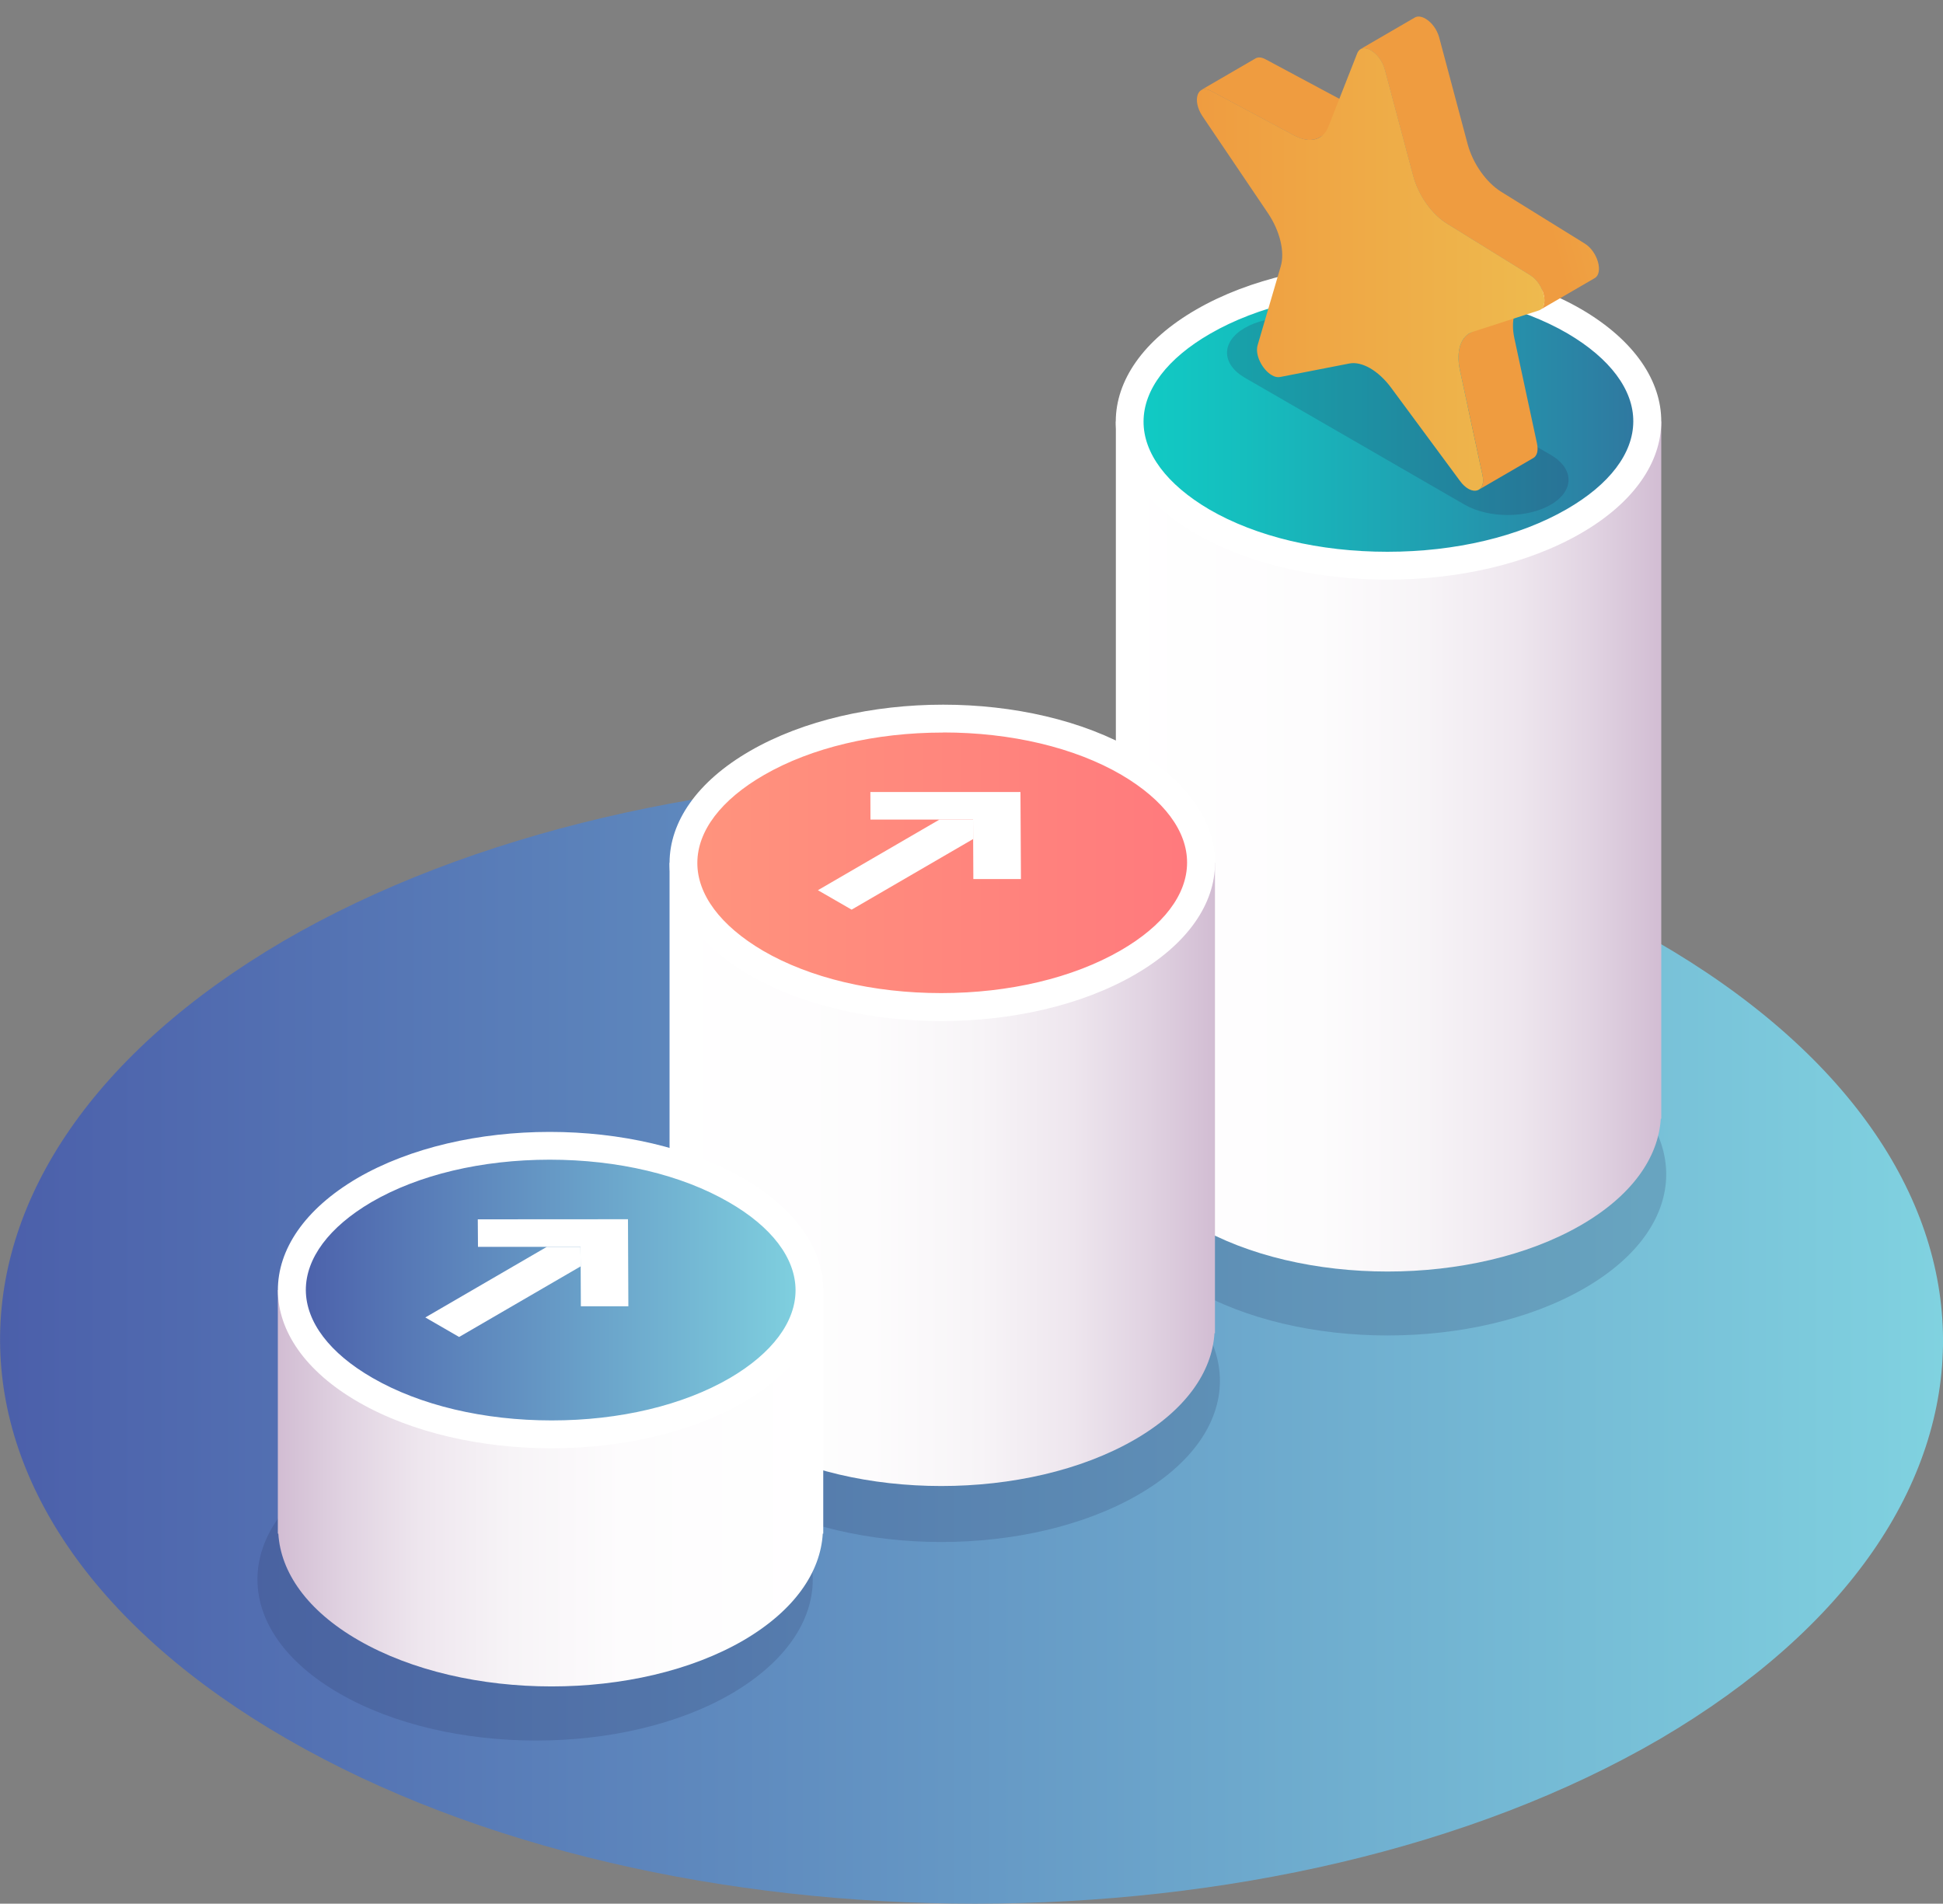 <svg viewBox="0 0 200 195.97" xmlns="http://www.w3.org/2000/svg" xmlns:xlink="http://www.w3.org/1999/xlink"><rect x="0" y="0" width="200" height="195.97" fill="#808080" stroke="none"/><linearGradient id="a" gradientTransform="matrix(1 0 0 -1 262 -123.99)" gradientUnits="userSpaceOnUse" x1="-262" x2="-62" y1="-261.94" y2="-261.94"><stop offset="0" stop-color="#4b5faa"/><stop offset="1" stop-color="#80d2e0"/></linearGradient><linearGradient id="b" gradientTransform="matrix(-1 -0 -0 1 1134.01 0)" gradientUnits="userSpaceOnUse" x1="963.02" x2="1019.16" y1="87.13" y2="87.13"><stop offset="0" stop-color="#d2bdd3"/><stop offset=".12" stop-color="#e0d2e1"/><stop offset=".26" stop-color="#eee6ee"/><stop offset=".43" stop-color="#f7f4f7"/><stop offset=".63" stop-color="#fdfcfd"/><stop offset="1" stop-color="#fff"/></linearGradient><linearGradient id="c" gradientTransform="matrix(-1 -0 0 -1 872.01 -123.99)" gradientUnits="userSpaceOnUse" x1="702.45" x2="755.73" y1="-167.37" y2="-167.37"><stop offset="0" stop-color="#30769f"/><stop offset=".36" stop-color="#229aaf"/><stop offset=".78" stop-color="#15bebe"/><stop offset="1" stop-color="#10ccc5"/></linearGradient><linearGradient id="d" gradientUnits="userSpaceOnUse" x1="154.39" x2="174.99" y1="4.3" y2="-1.16"><stop offset="0" stop-color="#ef9c40"/><stop offset="1" stop-color="#eeba4e"/></linearGradient><linearGradient id="e" gradientUnits="userSpaceOnUse" x1="163.43" x2="184.03" y1="38.37" y2="32.91"><stop offset=".78" stop-color="#ef9c40"/><stop offset="1" stop-color="#eeba4e"/></linearGradient><linearGradient id="f" x1="157.35" x2="177.94" xlink:href="#d" y1="15.44" y2="9.98"/><linearGradient id="g" x1="123.18" x2="158.97" xlink:href="#d" y1="27.74" y2="27.74"/><linearGradient id="h" x1="1008.95" x2="1065.1" xlink:href="#b" y1="120.89" y2="120.89"/><linearGradient id="i" gradientTransform="matrix(-1 -0 0 -1 872.01 -123.99)" gradientUnits="userSpaceOnUse" x1="748.39" x2="801.66" y1="-212.81" y2="-212.81"><stop offset="0" stop-color="#ff797d"/><stop offset="1" stop-color="#ff947d"/></linearGradient><linearGradient id="j" gradientTransform="translate(-81.59)" x1="110.19" x2="166.33" xlink:href="#b" y1="153.2" y2="153.2"/><linearGradient id="k" gradientTransform="matrix(1 0 0 -1 180.41 -123.99)" x1="-150.38" x2="-97.1" xlink:href="#a" y1="-256.79" y2="-256.79"/><path d="m170.47 96.89c39.21 22.61 39.41 59.21.4 82.12-38.81 22.61-102.13 22.61-141.33 0-39.21-22.61-39.41-59.21-.4-82.12 38.81-22.61 102.23-22.61 141.33 0z" fill="url(#a)"/><path d="m122.79 109.16c-11.21 6.46-11.26 16.92-.11 23.47 11.09 6.46 29.18 6.46 40.39 0s11.26-16.92.11-23.47c-11.09-6.46-29.21-6.46-40.39 0z" fill="#2a3363" opacity=".2"/><path d="m171 43.39v71.77s-.05 0-.05 0c-.24 3.99-2.97 7.93-8.24 10.97-11.01 6.35-28.78 6.35-39.67 0-5.22-3.06-7.9-7-8.13-10.97h-.05v-71.77s56.14 0 56.14 0z" fill="url(#b)"/><path d="m142.83 58.24c-7.25 0-14.02-1.62-19.07-4.56-4.83-2.83-7.48-6.49-7.47-10.3.02-3.82 2.7-7.46 7.57-10.27 5.1-2.95 11.9-4.57 19.15-4.57s14.03 1.62 19.08 4.56c4.83 2.83 7.48 6.49 7.47 10.3-.02 3.82-2.7 7.46-7.57 10.27-5.11 2.95-11.92 4.57-19.16 4.57z" fill="url(#c)"/><path d="m143.01 29.97c7 0 13.53 1.55 18.35 4.36 4.37 2.57 6.78 5.79 6.76 9.06-.01 3.28-2.45 6.49-6.86 9.03-4.89 2.82-11.45 4.38-18.45 4.38s-13.51-1.55-18.34-4.36c-4.37-2.57-6.78-5.79-6.76-9.06.01-3.28 2.45-6.49 6.86-9.03 4.88-2.82 11.43-4.37 18.43-4.37m.01-2.88c-7.18 0-14.38 1.59-19.87 4.76-11.01 6.35-11.06 16.62-.11 23.05 5.45 3.17 12.61 4.76 19.8 4.76s14.38-1.59 19.88-4.76c11.01-6.35 11.06-16.62.11-23.05-5.45-3.17-12.62-4.76-19.81-4.76z" fill="#fff"/><path d="m159.6 46.81c2.46 1.42 2.47 3.72.03 5.14s-6.41 1.42-8.87 0l-22.6-13.05c-2.46-1.42-2.48-3.72-.04-5.14s6.42-1.42 8.88 0z" fill="#242c55" opacity=".2"/><path d="m138.83 10.69-8.57-4.59c-.42-.23-.77-.23-1.02-.09l-5.61 3.26c.25-.15.6-.14 1.02.09l8.57 4.59c1 .54 1.93.59 2.61.19l5.61-3.26c-.68.4-1.61.35-2.61-.19z" fill="url(#d)"/><path d="m155.88 34.82c-.38-1.77 0-3.2.98-3.77l-5.61 3.26c-.97.57-1.36 2-.98 3.77l2.33 10.84c.16.77-.02 1.28-.38 1.49l5.61-3.26c.36-.21.54-.72.38-1.49z" fill="url(#e)"/><path d="m163.12 25.07-8.57-5.31c-1.57-.97-2.94-2.92-3.48-4.92l-2.92-10.95c-.24-.91-.83-1.63-1.43-1.97-.39-.23-.79-.29-1.08-.12l-5.61 3.26c.29-.17.69-.11 1.08.12.59.34 1.18 1.07 1.43 1.97l2.92 10.95c.53 2 1.9 3.95 3.48 4.92l8.57 5.31c1.34.83 1.93 3.03 1.03 3.56l5.61-3.26c.91-.53.32-2.73-1.03-3.56z" fill="url(#f)"/><path d="m141.12 5.18c.59.34 1.18 1.07 1.43 1.97l2.92 10.95c.53 2 1.9 3.95 3.48 4.92l8.57 5.31c1.41.87 1.99 3.27.87 3.63l-6.77 2.19c-1.24.4-1.77 1.95-1.35 3.93l2.33 10.84c.29 1.38-.54 1.93-1.47 1.39-.28-.16-.57-.42-.84-.79l-7.1-9.61c-.65-.88-1.4-1.56-2.15-2-.75-.43-1.5-.62-2.15-.49l-7.13 1.39c-.27.05-.57-.02-.85-.19-.94-.54-1.76-2.05-1.46-3.08l2.38-8.12c.44-1.48-.08-3.64-1.31-5.47l-6.74-9.98c-1.11-1.65-.52-3.37.89-2.61l8.57 4.59c1.57.84 2.95.49 3.49-.9l2.97-7.55c.25-.63.84-.67 1.43-.32z" fill="url(#g)"/><path d="m76.85 130.42c-11.21 6.46-11.26 16.92-.11 23.47 11.09 6.46 29.18 6.46 40.39 0s11.26-16.92.11-23.47c-11.09-6.46-29.21-6.46-40.39 0z" fill="#2a3363" opacity=".2"/><path d="m125.06 88.82v48.42s-.05 0-.05 0c-.24 3.99-2.97 7.93-8.24 10.97-11.01 6.35-28.78 6.35-39.67 0-5.22-3.06-7.9-7-8.13-10.97h-.05v-48.42s56.14 0 56.14 0z" fill="url(#h)"/><path d="m96.89 103.67c-7.25 0-14.02-1.62-19.07-4.56-4.83-2.83-7.48-6.5-7.47-10.3.02-3.82 2.7-7.46 7.57-10.27 5.1-2.95 11.9-4.57 19.15-4.57s14.03 1.62 19.08 4.56c4.83 2.83 7.48 6.5 7.47 10.3-.02 3.82-2.7 7.46-7.57 10.27-5.11 2.95-11.92 4.57-19.16 4.57z" fill="url(#i)"/><g fill="#fff"><path d="m97.08 75.4c7 0 13.53 1.55 18.35 4.36 4.37 2.57 6.78 5.79 6.76 9.06-.01 3.28-2.45 6.49-6.86 9.03-4.89 2.82-11.45 4.38-18.45 4.38s-13.51-1.55-18.34-4.36c-4.37-2.57-6.78-5.79-6.76-9.06.01-3.28 2.45-6.49 6.86-9.03 4.88-2.82 11.43-4.37 18.43-4.37m.01-2.87c-7.18 0-14.38 1.59-19.87 4.76-11.01 6.35-11.06 16.62-.11 23.05 5.45 3.17 12.61 4.76 19.8 4.76s14.38-1.59 19.88-4.76c11.01-6.35 11.06-16.62.11-23.05-5.45-3.17-12.62-4.76-19.81-4.76z"/><path d="m100.16 84.37.01 2-12.51 7.27-3.47-2 12.51-7.27z"/><path d="m105.04 81.53.05 8.96h-4.9l-.02-4.12-.01-2h-3.46-7.1l-.01-2.84z"/></g><path d="m75.22 150.86c11.21 6.46 11.26 16.92.11 23.47-11.09 6.46-29.18 6.46-40.39 0s-11.26-16.92-.11-23.47c11.09-6.46 29.21-6.46 40.39 0z" fill="#2a3363" opacity=".2"/><path d="m28.6 132.8v25.07h.05c.24 3.99 2.97 7.93 8.24 10.97 11.01 6.35 28.78 6.35 39.67 0 5.22-3.06 7.9-7 8.13-10.97h.05v-25.07z" fill="url(#j)"/><path d="m56.77 147.65c-7.25 0-14.05-1.62-19.16-4.57-4.87-2.81-7.56-6.45-7.57-10.27-.02-3.81 2.64-7.47 7.47-10.31 5.05-2.94 11.83-4.56 19.08-4.56s14.06 1.62 19.15 4.57c4.87 2.81 7.56 6.45 7.57 10.27.02 3.81-2.64 7.47-7.47 10.31-5.05 2.94-11.82 4.56-19.07 4.56z" fill="url(#k)"/><path d="m56.59 119.38c7.01 0 13.55 1.55 18.44 4.38 4.41 2.54 6.84 5.75 6.86 9.03.01 3.28-2.39 6.5-6.75 9.06-4.84 2.82-11.36 4.37-18.35 4.37s-13.55-1.55-18.45-4.38c-4.41-2.54-6.84-5.75-6.86-9.03-.01-3.28 2.39-6.5 6.75-9.06 4.84-2.82 11.36-4.37 18.36-4.37m0-2.86c-7.18 0-14.36 1.59-19.81 4.76-10.95 6.43-10.89 16.71.11 23.05 5.5 3.17 12.7 4.76 19.88 4.76s14.35-1.59 19.8-4.76c10.95-6.43 10.89-16.71-.11-23.05-5.49-3.17-12.68-4.76-19.87-4.76z" fill="#fff"/><path d="m59.75 128.35.02 2.01-12.51 7.27-3.48-2.01 12.51-7.27z" fill="#fff"/><path d="m64.64 125.51.04 8.96h-4.89l-.02-4.11-.02-2.01h-3.46-7.09l-.02-2.83z" fill="#fff"/></svg>